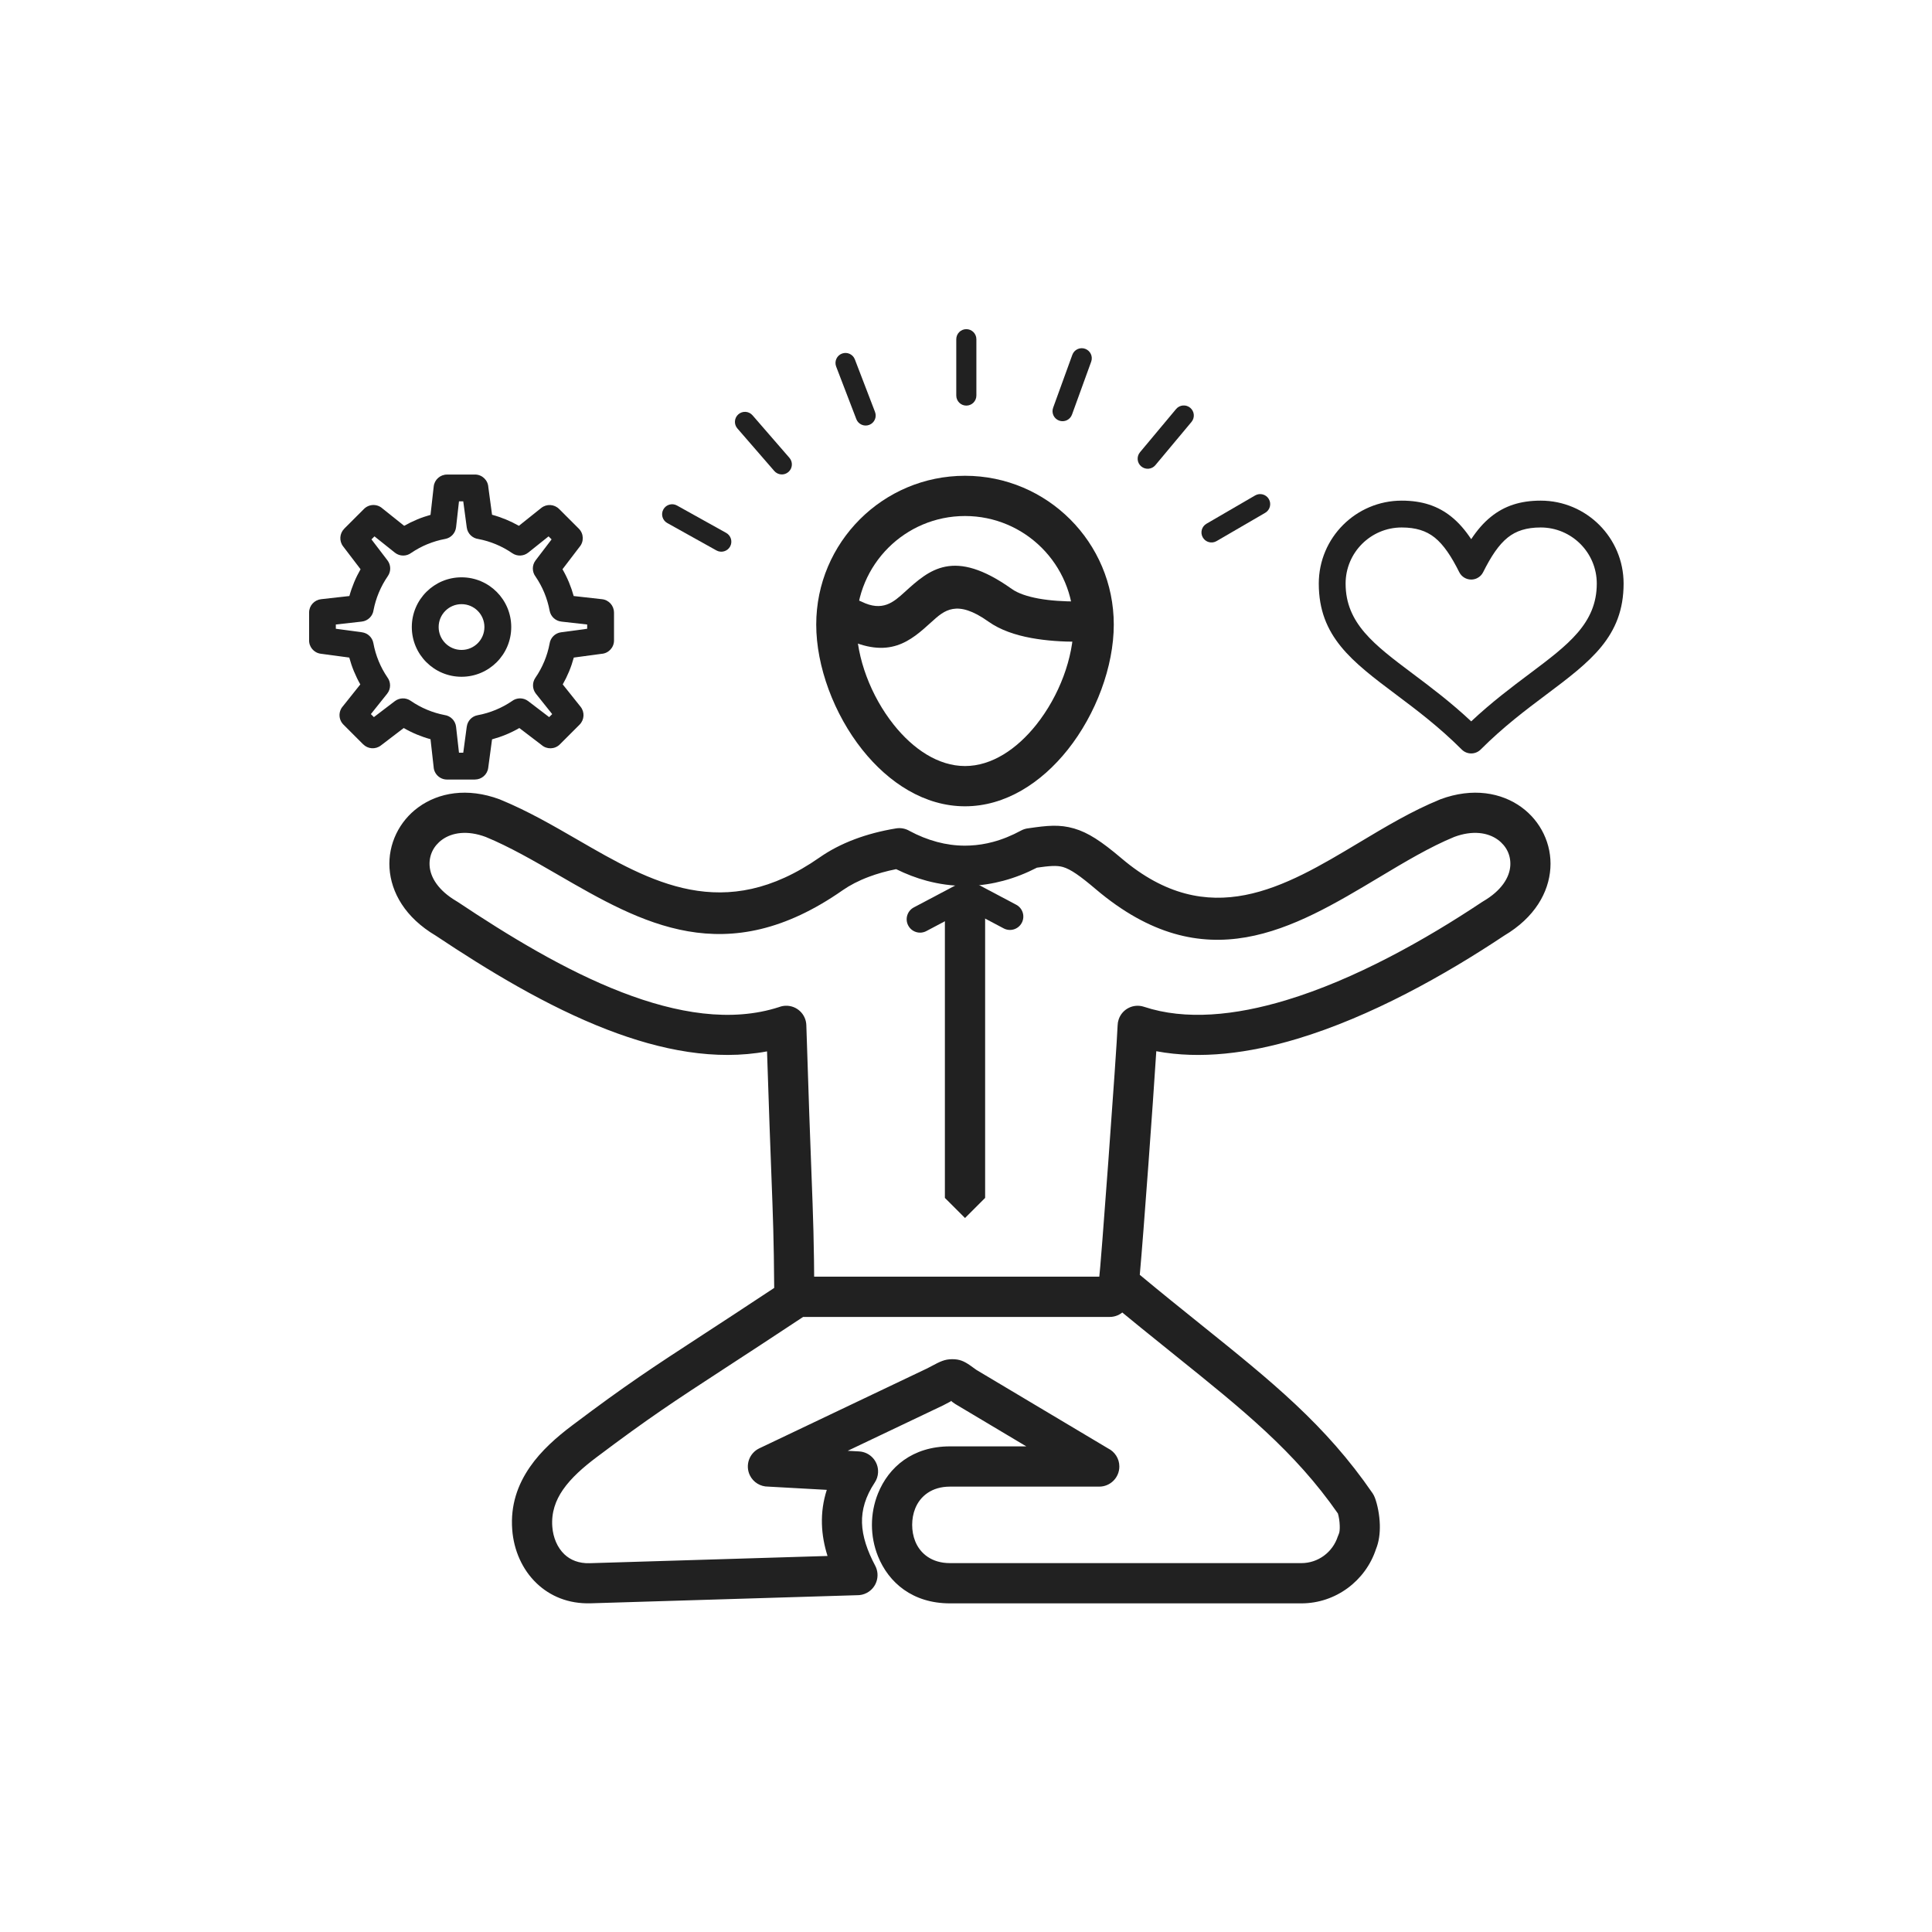 <svg xmlns="http://www.w3.org/2000/svg" xmlns:xlink="http://www.w3.org/1999/xlink" width="1080" zoomAndPan="magnify" viewBox="0 0 810 810" height="1080" preserveAspectRatio="xMidYMid meet" version="1.0"><defs><clipPath id="932b50da67"><path d="M 163 332 L 650.961 332 L 650.961 672.219 L 163 672.219 Z M 163 332 " clip-rule="nonzero"/></clipPath><clipPath id="109b4df13f"><path d="M 129.441 198 L 258 198 L 258 327 L 129.441 327 Z M 129.441 198 " clip-rule="nonzero"/></clipPath><clipPath id="c707205c00"><path d="M 552.836 209.781 L 680.691 209.781 L 680.691 316 L 552.836 316 Z M 552.836 209.781 " clip-rule="nonzero"/></clipPath></defs><path fill="#212121" d="M 404.582 199.473 C 421.809 199.473 437.402 206.457 448.688 217.746 C 459.977 229.035 466.957 244.629 466.957 261.855 C 466.957 279.41 459.512 299.414 447.637 314.336 C 436.539 328.27 421.465 338.043 404.582 338.043 L 404.582 321.168 C 415.816 321.168 426.348 314.035 434.457 303.855 C 444.062 291.789 450.086 275.773 450.086 261.855 C 450.086 249.293 444.992 237.91 436.762 229.676 C 428.523 221.441 417.148 216.344 404.582 216.344 Z M 404.582 338.043 C 387.699 338.043 372.629 328.27 361.531 314.336 C 349.656 299.414 342.207 279.41 342.207 261.855 C 342.207 244.629 349.191 229.035 360.48 217.746 C 371.766 206.457 387.363 199.473 404.582 199.473 L 404.582 216.344 C 392.02 216.344 380.641 221.441 372.406 229.676 C 364.176 237.91 359.078 249.293 359.078 261.855 C 359.078 275.773 365.102 291.789 374.715 303.855 C 382.812 314.035 393.352 321.168 404.582 321.168 L 404.582 338.043 " fill-opacity="1" fill-rule="nonzero"/><path fill="#212121" d="M 451.578 252.176 C 456.234 252.176 460.012 255.953 460.012 260.609 C 460.012 265.273 456.234 269.051 451.578 269.051 C 445.375 269.051 438.719 268.648 432.391 267.488 C 425.613 266.25 419.312 264.102 414.41 260.609 C 401.121 251.156 395.891 255.906 390.621 260.688 C 381.773 268.723 372.867 276.812 353.73 267.32 C 349.559 265.262 347.848 260.215 349.902 256.051 C 351.961 251.879 357.008 250.168 361.172 252.227 C 370.047 256.621 374.68 252.414 379.289 248.227 C 389.594 238.871 399.82 229.586 424.164 246.898 C 426.871 248.828 430.875 250.109 435.418 250.945 C 440.41 251.855 446.094 252.176 451.578 252.176 " fill-opacity="1" fill-rule="nonzero"/><g clip-path="url(#932b50da67)"><path fill="#212121" d="M 477.859 534.48 C 487.121 542.176 495.484 548.898 503.324 555.199 C 533.191 579.203 555.707 597.301 575.441 626.023 C 575.836 626.602 576.148 627.215 576.383 627.84 L 576.395 627.84 C 577.523 630.844 578.391 635.145 578.5 639.281 C 578.594 642.824 578.141 646.445 576.871 649.508 C 574.707 656.098 570.496 661.793 565 665.832 C 559.535 669.844 552.82 672.219 545.602 672.219 L 406.66 672.219 L 406.66 655.344 L 545.602 655.344 C 549.137 655.344 552.402 654.195 555.047 652.254 C 557.77 650.258 559.852 647.406 560.898 644.105 L 560.91 644.113 C 561.023 643.75 561.16 643.398 561.328 643.055 C 561.637 642.395 561.734 641.133 561.691 639.684 C 561.648 637.812 561.34 635.965 560.922 634.535 C 542.824 608.547 521.266 591.215 492.781 568.32 C 483.656 560.984 473.848 553.102 463.648 544.559 L 463.66 544.547 C 461.543 542.773 460.344 539.992 460.715 537.043 C 461.172 533.484 462.918 510.926 464.648 487.223 C 466.562 461.148 468.434 434.172 468.57 429.84 L 468.574 429.84 C 468.594 429.039 468.73 428.23 469 427.43 C 470.453 423.023 475.199 420.641 479.605 422.094 C 497.066 427.883 517.844 425.766 539.102 419.363 C 568.027 410.652 597.641 393.984 621.406 378.141 L 621.414 378.141 C 621.551 378.051 621.691 377.961 621.836 377.875 C 629.445 373.434 632.879 367.941 633.199 362.949 C 633.34 360.781 632.93 358.707 632.059 356.879 C 631.172 355.027 629.781 353.371 627.992 352.066 C 623.797 349.02 617.402 348.023 609.738 350.871 L 609.738 350.867 C 599.484 355.082 588.906 361.422 578.238 367.812 C 542.16 389.422 505.16 411.582 459.375 372.766 C 452.762 367.156 448.879 364.438 445.641 363.496 C 443.02 362.738 439.746 363.059 434.742 363.773 C 430.215 366.109 425.496 367.973 420.613 369.277 C 416.051 370.496 411.391 371.219 406.66 371.387 L 406.66 354.492 C 409.93 354.344 413.141 353.832 416.258 352.996 C 420.273 351.926 424.215 350.312 428.043 348.234 C 429.074 347.672 430.164 347.352 431.258 347.25 C 439.074 346.105 444.168 345.562 450.324 347.348 C 456.211 349.059 461.762 352.707 470.25 359.906 C 506.863 390.953 538.633 371.93 569.605 353.379 C 580.824 346.656 591.945 339.996 603.637 335.219 C 603.719 335.184 603.797 335.152 603.871 335.125 L 603.871 335.113 C 617.465 330.066 629.5 332.332 637.879 338.422 C 641.922 341.363 645.109 345.223 647.215 349.625 C 649.332 354.055 650.336 358.973 650.004 364.004 C 649.34 374.133 643.473 384.664 630.629 392.27 C 605.812 408.805 574.73 426.23 543.914 435.512 C 523.574 441.633 503.293 444.207 484.781 440.727 C 484.055 452.148 482.762 470.609 481.457 488.414 C 480.074 507.281 478.66 525.656 477.859 534.48 Z M 406.66 606.398 L 406.66 623.273 L 460.852 623.273 C 465.516 623.273 469.289 619.496 469.289 614.832 C 469.289 611.508 467.367 608.633 464.57 607.258 L 409.383 574.352 L 408.992 574.07 C 408.129 573.441 407.367 572.887 406.66 572.398 L 406.66 592.312 L 430.281 606.398 Z M 406.66 672.219 L 398.277 672.219 C 382.625 672.219 372.551 663.551 368.09 652.449 C 366.402 648.254 365.559 643.758 365.559 639.305 C 365.559 634.859 366.402 630.363 368.09 626.168 C 372.551 615.066 382.625 606.398 398.277 606.398 L 406.66 606.398 L 406.66 623.273 L 398.277 623.273 C 390.617 623.273 385.777 627.289 383.707 632.43 C 382.859 634.547 382.43 636.902 382.43 639.305 C 382.43 641.711 382.859 644.066 383.707 646.188 C 385.777 651.328 390.617 655.344 398.277 655.344 L 406.66 655.344 Z M 406.66 592.312 L 406.66 572.398 C 404.141 570.676 402.328 569.848 399.234 569.848 C 396.023 569.848 394.102 570.867 390.453 572.801 C 389.82 573.133 389.117 573.512 388.465 573.844 L 388.461 573.832 L 318.34 607.223 C 314.141 609.227 312.355 614.254 314.352 618.461 C 315.805 621.512 318.859 623.289 322.031 623.266 L 346.637 624.629 C 345.098 629.402 344.461 634.16 344.598 638.945 C 344.727 643.473 345.547 647.922 346.945 652.348 L 247.219 655.379 C 242.703 655.516 239.152 654.051 236.637 651.664 C 233.648 648.828 231.898 644.621 231.555 640.086 C 231.102 634.109 232.941 629.031 236.016 624.582 C 239.512 619.531 244.641 615.074 250.043 611.004 C 272.195 594.328 282.746 587.449 304.043 573.562 C 313.312 567.523 324.5 560.234 337.664 551.504 C 340.273 549.777 341.613 546.84 341.418 543.922 C 341.281 519.906 340.949 511.32 340.199 491.625 C 339.695 478.395 339 460.188 338.059 429.84 C 337.934 425.199 334.066 421.535 329.426 421.664 C 328.473 421.691 327.555 421.875 326.711 422.195 C 306.562 428.758 283.648 424.863 260.754 416.027 C 236.898 406.832 212.945 392.172 191.902 378.141 C 191.711 378.012 191.508 377.891 191.309 377.777 C 183.816 373.352 180.434 367.898 180.113 362.949 C 179.969 360.781 180.383 358.707 181.258 356.879 C 182.145 355.027 183.527 353.371 185.324 352.066 C 189.512 349.02 195.914 348.027 203.582 350.871 L 203.648 350.895 C 213.633 355.008 223.75 360.863 233.891 366.727 C 269.004 387.047 304.309 407.473 353.312 373.223 C 356.258 371.168 359.918 369.238 364.301 367.598 C 367.715 366.316 371.52 365.223 375.719 364.398 C 379.887 366.457 384.164 368.105 388.523 369.273 C 393.758 370.668 399.125 371.418 404.582 371.418 C 405.273 371.418 405.965 371.406 406.66 371.387 L 406.66 354.492 C 405.965 354.527 405.281 354.547 404.582 354.547 C 400.57 354.547 396.66 354 392.871 352.988 C 388.879 351.918 385.027 350.363 381.355 348.387 C 379.707 347.406 377.727 346.977 375.688 347.309 C 369.262 348.359 363.477 349.922 358.367 351.844 C 352.707 353.969 347.797 356.578 343.688 359.449 C 303.484 387.551 272.82 369.805 242.32 352.16 C 231.824 346.09 221.344 340.023 210.051 335.371 C 209.855 335.281 209.648 335.195 209.445 335.113 C 195.852 330.066 183.816 332.332 175.441 338.422 C 171.391 341.363 168.207 345.223 166.098 349.625 C 163.98 354.055 162.98 358.973 163.305 364.004 C 163.969 374.133 169.84 384.664 182.684 392.27 C 204.395 406.742 229.254 421.91 254.691 431.715 C 277.223 440.406 300.102 444.801 321.582 440.797 C 322.375 465.504 322.957 480.758 323.391 492.219 C 324.102 510.805 324.438 519.531 324.586 539.969 C 311.652 548.527 302.547 554.469 294.883 559.457 C 273.348 573.5 262.676 580.449 239.961 597.555 C 233.312 602.559 226.898 608.195 222.18 615.023 C 217.035 622.461 213.969 631.062 214.754 641.336 C 215.398 649.902 218.934 658.066 225.039 663.859 C 230.664 669.195 238.293 672.469 247.676 672.191 L 359.312 668.797 C 360.695 668.824 362.105 668.516 363.414 667.824 C 367.527 665.66 369.105 660.566 366.945 656.453 C 363.621 650.184 361.566 644.223 361.402 638.48 C 361.246 633.027 362.836 627.449 366.742 621.566 C 367.547 620.359 368.043 618.93 368.129 617.387 C 368.387 612.738 364.828 608.773 360.188 608.516 L 355.406 608.254 L 395.715 589.062 L 395.703 589.043 C 395.781 589.012 395.863 588.969 395.941 588.93 C 396.961 588.402 397.664 588.031 398.293 587.695 C 398.582 587.547 398.73 587.41 398.809 587.293 L 398.918 587.402 C 398.93 587.477 398.988 587.559 399.105 587.648 L 399.543 587.969 C 399.855 588.223 400.188 588.457 400.535 588.66 L 406.66 592.312 " fill-opacity="1" fill-rule="nonzero"/></g><path fill="#212121" d="M 336.875 552.133 C 332.219 552.133 328.441 548.355 328.441 543.699 C 328.441 539.035 332.219 535.258 336.875 535.258 L 465.246 535.258 C 469.902 535.258 473.68 539.035 473.68 543.699 C 473.68 548.355 469.902 552.133 465.246 552.133 L 336.875 552.133 " fill-opacity="1" fill-rule="nonzero"/><path fill="#212121" d="M 426.039 379.305 C 428.785 380.75 429.832 384.145 428.391 386.887 C 426.949 389.625 423.559 390.68 420.812 389.238 L 405.656 381.215 L 388.352 390.371 C 385.613 391.812 382.219 390.758 380.777 388.02 C 379.328 385.277 380.383 381.883 383.121 380.438 L 402.992 369.926 L 403.02 369.91 L 403.043 369.898 C 404.621 369.066 406.574 369.004 408.266 369.898 L 426.039 379.305 " fill-opacity="1" fill-rule="nonzero"/><path fill="#212121" d="M 396.148 382.383 C 396.148 377.719 399.926 373.941 404.582 373.941 C 409.246 373.941 413.02 377.719 413.02 382.383 L 413.02 502.227 L 404.582 510.66 L 396.148 502.227 L 396.148 382.383 " fill-opacity="1" fill-rule="nonzero"/><g clip-path="url(#109b4df13f)"><path fill="#212121" d="M 206.293 215.812 C 208.281 216.352 210.223 217.016 212.086 217.785 C 213.969 218.566 215.793 219.453 217.543 220.449 L 226.934 212.957 C 229.188 211.16 232.402 211.383 234.395 213.383 L 234.398 213.375 L 242.684 221.656 C 244.789 223.762 244.875 227.125 242.941 229.332 L 235.828 238.656 C 236.852 240.43 237.762 242.27 238.551 244.172 C 239.316 246.012 239.977 247.918 240.52 249.887 L 252.418 251.219 C 255.297 251.539 257.418 253.977 257.418 256.805 L 257.43 256.805 L 257.43 268.516 C 257.43 271.508 255.086 273.957 252.133 274.129 L 240.57 275.688 C 240.027 277.676 239.371 279.617 238.598 281.484 C 237.82 283.363 236.926 285.191 235.93 286.941 L 243.426 296.332 C 245.215 298.586 244.992 301.801 243.004 303.793 L 243.008 303.797 L 234.723 312.082 C 232.621 314.188 229.262 314.273 227.055 312.34 L 217.734 305.227 C 215.938 306.266 214.078 307.18 212.16 307.977 C 210.281 308.754 208.316 309.422 206.293 309.973 L 204.684 321.953 C 204.309 324.773 201.895 326.816 199.125 326.816 L 199.125 326.828 L 193.488 326.828 L 193.488 315.578 L 194.223 315.578 L 195.695 304.617 L 195.703 304.621 C 196.016 302.27 197.809 300.289 200.27 299.852 C 202.863 299.379 205.41 298.621 207.859 297.602 C 210.281 296.602 212.555 295.363 214.656 293.93 C 216.617 292.445 219.398 292.383 221.445 293.945 L 230.238 300.656 L 231.508 299.391 L 224.68 290.84 L 224.684 290.84 C 223.188 288.957 223.027 286.238 224.461 284.16 C 225.949 281.996 227.219 279.676 228.227 277.219 C 229.199 274.875 229.938 272.426 230.41 269.902 C 230.738 267.453 232.66 265.434 235.223 265.09 L 246.176 263.613 L 246.176 261.824 L 235.332 260.605 L 235.336 260.598 C 232.934 260.336 230.891 258.531 230.434 256.031 C 229.953 253.441 229.191 250.906 228.188 248.473 C 227.184 246.074 225.961 243.816 224.531 241.727 C 223.047 239.77 222.984 236.984 224.547 234.941 L 231.258 226.141 L 229.992 224.875 L 221.441 231.707 L 221.434 231.703 C 219.555 233.195 216.848 233.363 214.766 231.926 C 212.602 230.438 210.281 229.168 207.824 228.156 C 205.484 227.188 203.031 226.449 200.508 225.977 C 198.066 225.648 196.039 223.727 195.695 221.164 L 194.223 210.199 L 193.488 210.199 L 193.488 198.949 L 199.125 198.949 C 202.121 198.949 204.562 201.289 204.734 204.242 Z M 193.488 326.828 L 187.414 326.828 C 184.402 326.828 181.949 324.465 181.797 321.496 L 180.496 309.914 C 178.527 309.375 176.625 308.719 174.781 307.953 C 172.887 307.164 171.047 306.254 169.266 305.227 L 159.656 312.562 C 157.391 314.293 154.238 314.035 152.281 312.07 L 152.27 312.082 L 143.992 303.797 C 141.863 301.668 141.801 298.258 143.797 296.051 L 151.062 286.941 C 150.066 285.191 149.18 283.363 148.402 281.484 C 147.629 279.617 146.973 277.676 146.43 275.688 L 134.449 274.078 C 131.543 273.684 129.461 271.137 129.594 268.266 L 129.594 256.805 C 129.594 253.914 131.777 251.539 134.582 251.238 L 134.582 251.219 L 146.48 249.887 C 147.023 247.918 147.684 246.012 148.449 244.172 C 149.23 242.277 150.148 240.434 151.168 238.656 L 143.836 229.043 C 142.109 226.777 142.367 223.625 144.328 221.668 L 144.316 221.656 L 152.602 213.375 C 154.73 211.246 158.141 211.18 160.348 213.18 L 169.449 220.449 C 171.184 219.469 172.98 218.586 174.84 217.816 L 174.832 217.809 C 176.656 217.047 178.551 216.402 180.496 215.863 L 181.836 203.957 C 182.148 201.086 184.586 198.957 187.414 198.961 L 187.414 198.949 L 193.488 198.949 L 193.488 210.199 L 192.43 210.199 L 191.211 221.055 L 191.207 221.047 C 190.941 223.453 189.141 225.496 186.648 225.953 C 184.062 226.426 181.551 227.184 179.141 228.176 L 179.137 228.172 L 179.117 228.176 C 176.773 229.152 174.547 230.359 172.457 231.77 C 170.461 233.297 167.613 233.34 165.559 231.707 L 157 224.875 L 155.738 226.141 L 162.453 234.941 L 162.449 234.941 C 163.883 236.816 164.02 239.477 162.602 241.531 C 161.121 243.68 159.844 246 158.816 248.48 C 157.844 250.82 157.098 253.25 156.617 255.75 C 156.293 258.258 154.289 260.312 151.668 260.605 L 140.801 261.824 L 140.801 263.609 L 151.777 265.09 L 151.777 265.094 C 154.125 265.41 156.102 267.199 156.543 269.656 C 157.02 272.27 157.773 274.801 158.77 277.219 C 159.746 279.59 160.965 281.836 162.383 283.934 C 163.91 285.93 163.957 288.785 162.32 290.84 L 155.492 299.391 L 156.754 300.656 L 165.555 293.945 L 165.555 293.949 C 167.438 292.516 170.098 292.379 172.145 293.789 C 174.289 295.277 176.617 296.555 179.09 297.578 C 181.43 298.559 183.867 299.293 186.359 299.777 C 188.867 300.102 190.926 302.105 191.211 304.73 L 192.43 315.578 L 193.488 315.578 L 193.488 326.828 " fill-opacity="1" fill-rule="nonzero"/></g><path fill="#212121" d="M 193.5 242.043 C 199.254 242.043 204.469 244.375 208.238 248.148 C 212.008 251.922 214.34 257.137 214.34 262.891 C 214.34 268.648 212.012 273.859 208.238 277.633 C 204.469 281.402 199.254 283.738 193.5 283.738 L 193.5 272.488 C 196.148 272.488 198.551 271.414 200.285 269.68 C 202.023 267.938 203.094 265.543 203.094 262.891 C 203.094 260.238 202.023 257.84 200.285 256.102 C 198.551 254.367 196.148 253.293 193.5 253.293 Z M 193.5 283.738 C 187.746 283.738 182.535 281.402 178.762 277.633 C 174.988 273.859 172.652 268.648 172.652 262.891 C 172.652 257.137 174.988 251.922 178.762 248.148 C 182.535 244.375 187.746 242.043 193.5 242.043 L 193.5 253.293 C 190.852 253.293 188.449 254.367 186.715 256.102 C 184.977 257.84 183.906 260.238 183.906 262.891 C 183.906 265.543 184.977 267.938 186.715 269.68 C 188.449 271.414 190.852 272.488 193.5 272.488 L 193.5 283.738 " fill-opacity="1" fill-rule="nonzero"/><g clip-path="url(#c707205c00)"><path fill="#212121" d="M 616.809 226.055 C 619.32 222.254 622.023 219.113 625.148 216.613 C 630.742 212.133 637.316 209.895 645.945 209.895 C 655.539 209.895 664.227 213.793 670.52 220.082 C 676.812 226.375 680.703 235.066 680.703 244.664 C 680.703 266.879 666.777 277.336 648.207 291.273 C 639.789 297.59 630.312 304.703 620.785 314.234 C 619.684 315.332 618.242 315.883 616.809 315.883 L 616.809 302.438 C 625.355 294.414 633.84 288.047 641.488 282.309 C 657.473 270.312 669.457 261.312 669.457 244.664 C 669.457 238.176 666.824 232.293 662.566 228.039 C 658.312 223.785 652.43 221.145 645.945 221.145 C 640 221.145 635.641 222.555 632.133 225.355 C 628.312 228.418 625.113 233.289 621.82 239.879 C 621.293 240.934 620.441 241.824 619.309 242.391 C 618.508 242.793 617.648 242.98 616.809 242.98 Z M 616.809 315.883 C 615.367 315.883 613.93 315.332 612.832 314.234 C 603.293 304.703 593.82 297.59 585.398 291.273 C 566.832 277.336 552.906 266.879 552.906 244.664 C 552.906 235.066 556.797 226.375 563.09 220.082 C 569.383 213.793 578.07 209.895 587.664 209.895 C 596.293 209.895 602.867 212.133 608.461 216.613 C 611.586 219.113 614.289 222.254 616.809 226.055 L 616.809 242.98 C 614.754 242.98 612.773 241.848 611.797 239.883 C 608.5 233.289 605.297 228.418 601.477 225.355 C 597.969 222.555 593.609 221.145 587.664 221.145 C 581.18 221.145 575.297 223.785 571.039 228.035 C 566.785 232.293 564.152 238.176 564.152 244.664 C 564.152 261.312 576.137 270.312 592.121 282.309 C 599.77 288.047 608.254 294.414 616.809 302.438 L 616.809 315.883 " fill-opacity="1" fill-rule="nonzero"/></g><path fill="#212121" d="M 400.922 142.219 C 400.922 139.891 402.809 138 405.137 138 C 407.465 138 409.352 139.891 409.352 142.219 L 409.352 165.828 C 409.352 168.16 407.465 170.051 405.137 170.051 C 402.809 170.051 400.922 168.16 400.922 165.828 L 400.922 142.219 " fill-opacity="1" fill-rule="nonzero"/><path fill="#212121" d="M 449.582 148.758 C 450.371 146.578 452.785 145.445 454.965 146.242 C 457.148 147.031 458.277 149.445 457.488 151.629 L 449.438 173.82 C 448.645 176.004 446.234 177.133 444.051 176.344 C 441.863 175.555 440.738 173.141 441.527 170.953 L 449.582 148.758 " fill-opacity="1" fill-rule="nonzero"/><path fill="#212121" d="M 493.078 171.496 C 494.57 169.711 497.227 169.477 499.008 170.969 C 500.793 172.465 501.027 175.117 499.535 176.902 L 484.398 195.02 C 482.91 196.805 480.25 197.039 478.473 195.547 C 476.688 194.051 476.453 191.398 477.941 189.613 L 493.078 171.496 " fill-opacity="1" fill-rule="nonzero"/><path fill="#212121" d="M 526.223 207.715 C 528.23 206.551 530.812 207.234 531.973 209.25 C 533.133 211.258 532.449 213.832 530.441 215 L 510.035 226.867 C 508.027 228.027 505.445 227.344 504.285 225.332 C 503.117 223.32 503.805 220.746 505.816 219.582 L 526.223 207.715 " fill-opacity="1" fill-rule="nonzero"/><path fill="#212121" d="M 279.754 219.285 C 277.723 218.16 276.988 215.594 278.121 213.57 C 279.25 211.539 281.809 210.805 283.836 211.938 L 304.457 223.422 C 306.488 224.555 307.219 227.113 306.094 229.145 C 304.961 231.172 302.402 231.902 300.371 230.777 L 279.754 219.285 " fill-opacity="1" fill-rule="nonzero"/><path fill="#212121" d="M 309.148 179.621 C 307.625 177.867 307.82 175.211 309.574 173.695 C 311.332 172.172 313.988 172.359 315.508 174.125 L 330.977 191.953 C 332.492 193.711 332.301 196.363 330.547 197.887 C 328.793 199.406 326.133 199.215 324.617 197.457 L 309.148 179.621 " fill-opacity="1" fill-rule="nonzero"/><path fill="#212121" d="M 350.559 153.672 C 349.73 151.504 350.816 149.078 352.98 148.25 C 355.148 147.426 357.574 148.508 358.402 150.676 L 366.859 172.715 C 367.688 174.879 366.605 177.309 364.438 178.133 C 362.277 178.965 359.844 177.883 359.016 175.715 L 350.559 153.672 " fill-opacity="1" fill-rule="nonzero"/></svg>